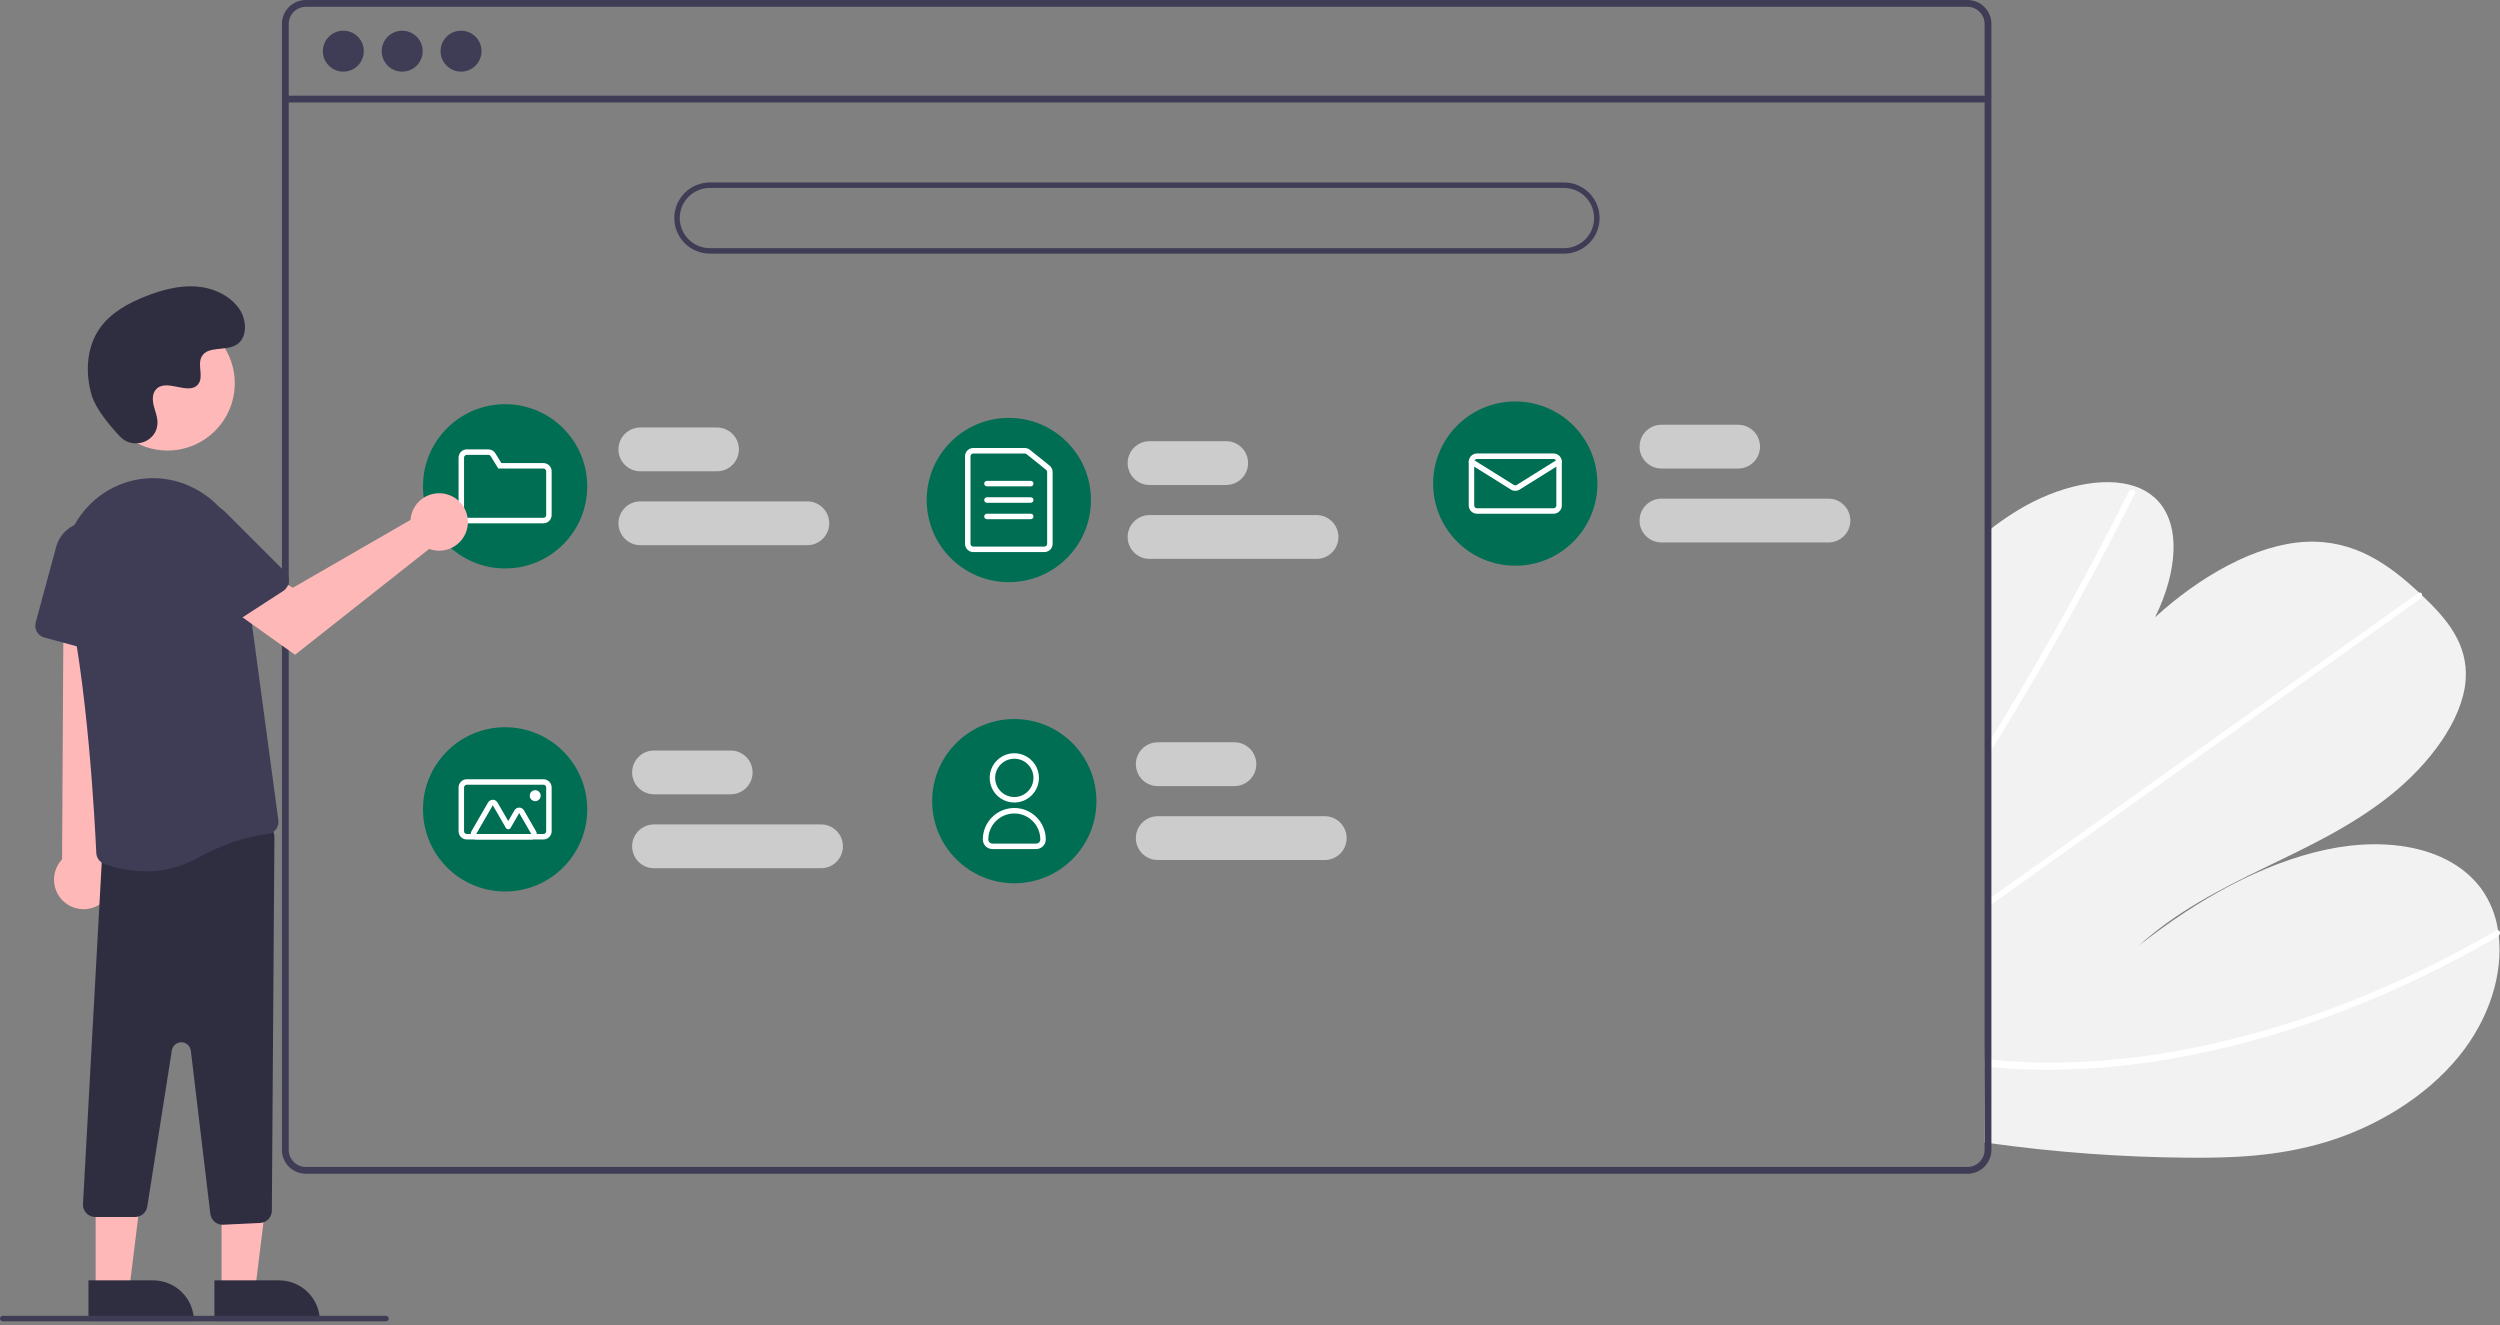 <svg width="532" height="282" viewBox="0 0 532 282" fill="none" xmlns="http://www.w3.org/2000/svg">
<rect x="0" y="0" width="532" height="282" fill="#808080" stroke="none"/>
<g clip-path="url(#clip0_172_2885)">
<path d="M465.255 246.354C451.365 246.233 437.499 245.215 423.74 243.309C423.257 243.242 422.774 243.169 422.291 243.102L423.018 113.031C423.498 112.649 423.983 112.273 424.475 111.909C426.101 110.695 427.773 109.556 429.504 108.512C437.839 103.49 447.598 101.191 454.332 103.495L454.436 103.536C455.911 104.033 457.272 104.817 458.443 105.842C464.356 111.095 463.37 121.715 458.598 131.353C468.06 122.709 480.001 115.825 490.659 115.302C501.054 114.789 508.481 120.225 514.792 126.121C515.001 126.315 515.204 126.508 515.406 126.702C515.511 126.795 515.609 126.895 515.714 126.989C520.523 131.589 525.264 136.952 524.691 144.714C524.061 153.227 516.93 162.666 508.62 169.284C500.317 175.902 490.884 180.3 481.678 184.758C472.477 189.222 463.042 194.051 455.178 201.213C467.449 191.512 481.41 183.69 494.988 180.801C508.566 177.912 521.608 180.455 528.002 189.101C529.884 191.725 531.11 194.763 531.576 197.958C531.638 198.331 531.689 198.71 531.733 199.095C532.644 207.099 529.876 216.655 523.259 224.786C515.973 233.74 505.173 239.948 494.92 243.036C484.667 246.125 474.796 246.454 465.255 246.354Z" fill="#F2F2F2"/>
<path d="M422.748 161.257L422.762 158.77C423.256 157.98 423.744 157.187 424.226 156.39C424.537 155.896 424.837 155.397 425.143 154.897C430.182 146.647 435.015 138.346 439.642 129.992C444.274 121.647 448.692 113.259 452.897 104.829C452.994 104.606 453.166 104.424 453.384 104.314C453.602 104.205 453.851 104.175 454.088 104.23C454.119 104.239 454.149 104.253 454.175 104.272C454.396 104.389 454.488 104.652 454.299 105.036C453.781 106.069 453.262 107.109 452.732 108.143C448.456 116.596 443.966 125.012 439.262 133.392C434.561 141.767 429.652 150.093 424.535 158.372C424.429 158.546 424.318 158.72 424.212 158.895C423.724 159.684 423.236 160.468 422.748 161.257Z" fill="white"/>
<path d="M422.57 193.328L422.579 191.79C423.064 191.443 423.55 191.102 424.035 190.756C435.464 182.605 446.893 174.457 458.322 166.31C477.033 152.969 495.744 139.632 514.454 126.299C514.555 126.22 514.67 126.161 514.793 126.126C515.208 126.012 515.451 126.316 515.408 126.706C515.384 126.871 515.326 127.028 515.237 127.168C515.147 127.308 515.029 127.428 514.89 127.519C504.397 134.999 493.908 142.476 483.423 149.952C464.806 163.224 446.19 176.494 427.577 189.762C426.396 190.606 425.208 191.45 424.027 192.294C423.541 192.64 423.056 192.987 422.57 193.328Z" fill="white"/>
<path d="M431.5 227.591C428.908 227.513 426.358 227.341 423.831 227.117C423.347 227.074 422.864 227.03 422.381 226.987L422.39 225.373C422.873 225.422 423.356 225.472 423.84 225.515C427.49 225.856 431.183 226.098 434.975 226.131C445.489 226.174 455.98 225.149 466.287 223.073C477.385 220.865 488.27 217.696 498.818 213.601C509.944 209.303 520.707 204.121 531.005 198.104C531.172 197.991 531.375 197.94 531.576 197.962C532.036 198.028 532.173 198.641 531.733 199.099C531.647 199.189 531.548 199.267 531.44 199.33C530.16 200.074 528.877 200.805 527.589 201.522C517.234 207.317 506.434 212.277 495.29 216.355C484.707 220.239 473.806 223.193 462.71 225.185C452.416 227.05 441.959 227.856 431.5 227.591Z" fill="white"/>
<path d="M418.686 6.62146e-09H65.074C63.727 0.001 62.436 0.537 61.483 1.489C60.531 2.442 59.995 3.733 59.994 5.08V244.698C59.995 246.044 60.531 247.336 61.483 248.288C62.436 249.241 63.727 249.776 65.074 249.778H418.686C419.421 249.778 420.147 249.618 420.814 249.31C421.48 249.003 422.073 248.554 422.549 247.995C422.589 247.951 422.626 247.904 422.66 247.855C422.963 247.484 423.208 247.07 423.388 246.626C423.644 246.015 423.774 245.36 423.772 244.698V5.08C423.771 3.732 423.234 2.44 422.281 1.487C421.327 0.535 420.034 -6.87239e-05 418.686 6.62146e-09ZM422.322 244.698C422.322 245.406 422.114 246.099 421.722 246.69C421.373 247.21 420.901 247.634 420.347 247.925C419.834 248.19 419.264 248.328 418.686 248.327H65.074C64.112 248.326 63.189 247.943 62.509 247.263C61.828 246.582 61.446 245.66 61.445 244.698V5.08C61.446 4.118 61.828 3.195 62.509 2.515C63.189 1.835 64.112 1.452 65.074 1.451H418.686C419.65 1.45 420.573 1.833 421.255 2.513C421.937 3.194 422.32 4.117 422.322 5.08V244.698Z" fill="#3F3D56"/>
<path d="M423.046 20.359H60.72V21.812H423.046V20.359Z" fill="#3F3D56"/>
<path d="M73.062 15.248C75.468 15.248 77.418 13.298 77.418 10.892C77.418 8.486 75.468 6.535 73.062 6.535C70.656 6.535 68.705 8.486 68.705 10.892C68.705 13.298 70.656 15.248 73.062 15.248Z" fill="#3F3D56"/>
<path d="M85.588 15.248C87.994 15.248 89.945 13.298 89.945 10.892C89.945 8.486 87.994 6.535 85.588 6.535C83.182 6.535 81.231 8.486 81.231 10.892C81.231 13.298 83.182 15.248 85.588 15.248Z" fill="#3F3D56"/>
<path d="M98.112 15.248C100.519 15.248 102.469 13.298 102.469 10.892C102.469 8.486 100.519 6.535 98.112 6.535C95.706 6.535 93.756 8.486 93.756 10.892C93.756 13.298 95.706 15.248 98.112 15.248Z" fill="#3F3D56"/>
<path d="M332.819 53.975H151.061C149.052 53.975 147.126 53.177 145.705 51.757C144.285 50.336 143.487 48.41 143.487 46.401C143.487 44.393 144.285 42.467 145.705 41.046C147.126 39.626 149.052 38.828 151.061 38.828H332.819C334.827 38.828 336.753 39.626 338.174 41.046C339.594 42.467 340.392 44.393 340.392 46.401C340.392 48.41 339.594 50.336 338.174 51.757C336.753 53.177 334.827 53.975 332.819 53.975ZM151.061 39.993C149.361 39.993 147.731 40.668 146.529 41.87C145.328 43.072 144.652 44.702 144.652 46.401C144.652 48.101 145.328 49.731 146.529 50.933C147.731 52.134 149.361 52.809 151.061 52.809H332.819C334.518 52.809 336.148 52.134 337.35 50.933C338.552 49.731 339.227 48.101 339.227 46.401C339.227 44.702 338.552 43.072 337.35 41.87C336.148 40.668 334.518 39.993 332.819 39.993H151.061Z" fill="#3F3D56"/>
<path d="M152.578 100.29H136.266C135.03 100.29 133.844 99.799 132.97 98.925C132.096 98.051 131.605 96.865 131.605 95.629C131.605 94.393 132.096 93.208 132.97 92.334C133.844 91.46 135.03 90.969 136.266 90.969H152.578C153.814 90.969 154.999 91.46 155.873 92.334C156.747 93.208 157.238 94.393 157.238 95.629C157.238 96.865 156.747 98.051 155.873 98.925C154.999 99.799 153.814 100.29 152.578 100.29Z" fill="#CCCCCC"/>
<path d="M171.802 116.016H136.266C135.03 116.016 133.844 115.525 132.97 114.651C132.096 113.777 131.605 112.592 131.605 111.356C131.605 110.12 132.096 108.934 132.97 108.06C133.844 107.186 135.03 106.695 136.266 106.695H171.802C173.038 106.695 174.223 107.186 175.097 108.06C175.971 108.934 176.462 110.12 176.462 111.356C176.462 112.592 175.971 113.777 175.097 114.651C174.223 115.525 173.038 116.016 171.802 116.016Z" fill="#CCCCCC"/>
<path d="M155.491 169.028H139.179C137.943 169.028 136.758 168.537 135.884 167.663C135.01 166.789 134.519 165.604 134.519 164.367C134.519 163.131 135.01 161.946 135.884 161.072C136.758 160.198 137.943 159.707 139.179 159.707H155.491C156.727 159.707 157.912 160.198 158.786 161.072C159.66 161.946 160.151 163.131 160.151 164.367C160.151 165.604 159.66 166.789 158.786 167.663C157.912 168.537 156.727 169.028 155.491 169.028Z" fill="#CCCCCC"/>
<path d="M174.715 184.758H139.179C137.943 184.758 136.758 184.267 135.884 183.393C135.01 182.519 134.519 181.334 134.519 180.098C134.519 178.862 135.01 177.677 135.884 176.803C136.758 175.929 137.943 175.438 139.179 175.438H174.715C175.951 175.438 177.136 175.929 178.01 176.803C178.884 177.677 179.376 178.862 179.376 180.098C179.376 181.334 178.884 182.519 178.01 183.393C177.136 184.267 175.951 184.758 174.715 184.758Z" fill="#CCCCCC"/>
<path d="M262.682 167.282H246.37C245.134 167.282 243.949 166.791 243.075 165.917C242.201 165.043 241.71 163.857 241.71 162.621C241.71 161.385 242.201 160.2 243.075 159.326C243.949 158.452 245.134 157.961 246.37 157.961H262.682C263.918 157.961 265.103 158.452 265.977 159.326C266.851 160.2 267.343 161.385 267.343 162.621C267.343 163.857 266.851 165.043 265.977 165.917C265.103 166.791 263.918 167.282 262.682 167.282Z" fill="#CCCCCC"/>
<path d="M281.906 183.012H246.37C245.134 183.012 243.949 182.521 243.075 181.647C242.201 180.773 241.71 179.588 241.71 178.352C241.71 177.116 242.201 175.93 243.075 175.056C243.949 174.182 245.134 173.691 246.37 173.691H281.906C283.142 173.691 284.328 174.182 285.202 175.056C286.076 175.93 286.567 177.116 286.567 178.352C286.567 179.588 286.076 180.773 285.202 181.647C284.328 182.521 283.142 183.012 281.906 183.012Z" fill="#CCCCCC"/>
<path d="M260.934 103.204H244.622C243.386 103.204 242.201 102.713 241.327 101.839C240.453 100.965 239.962 99.779 239.962 98.543C239.962 97.307 240.453 96.122 241.327 95.248C242.201 94.374 243.386 93.883 244.622 93.883H260.934C262.17 93.883 263.355 94.374 264.229 95.248C265.103 96.122 265.594 97.307 265.594 98.543C265.594 99.779 265.103 100.965 264.229 101.839C263.355 102.713 262.17 103.204 260.934 103.204Z" fill="#CCCCCC"/>
<path d="M280.158 118.93H244.622C243.386 118.93 242.201 118.439 241.327 117.565C240.453 116.691 239.962 115.506 239.962 114.27C239.962 113.034 240.453 111.848 241.327 110.974C242.201 110.1 243.386 109.609 244.622 109.609H280.158C281.394 109.609 282.58 110.1 283.454 110.974C284.328 111.848 284.819 113.034 284.819 114.27C284.819 115.506 284.328 116.691 283.454 117.565C282.58 118.439 281.394 118.93 280.158 118.93Z" fill="#CCCCCC"/>
<path d="M369.871 99.708H353.56C352.324 99.708 351.138 99.217 350.264 98.343C349.39 97.469 348.899 96.283 348.899 95.047C348.899 93.811 349.39 92.626 350.264 91.752C351.138 90.878 352.324 90.387 353.56 90.387H369.871C371.108 90.387 372.293 90.878 373.167 91.752C374.041 92.626 374.532 93.811 374.532 95.047C374.532 96.283 374.041 97.469 373.167 98.343C372.293 99.217 371.108 99.708 369.871 99.708Z" fill="#CCCCCC"/>
<path d="M389.096 115.434H353.56C352.324 115.434 351.138 114.943 350.264 114.069C349.39 113.195 348.899 112.01 348.899 110.774C348.899 109.538 349.39 108.352 350.264 107.478C351.138 106.604 352.324 106.113 353.56 106.113H389.096C390.332 106.113 391.517 106.604 392.391 107.478C393.265 108.352 393.756 109.538 393.756 110.774C393.756 112.01 393.265 113.195 392.391 114.069C391.517 114.943 390.332 115.434 389.096 115.434Z" fill="#CCCCCC"/>
<path d="M107.486 120.965C117.139 120.965 124.963 113.141 124.963 103.488C124.963 93.836 117.139 86.012 107.486 86.012C97.834 86.012 90.01 93.836 90.01 103.488C90.01 113.141 97.834 120.965 107.486 120.965Z" fill="#006E53"/>
<path d="M115.643 111.358H99.332C98.868 111.357 98.424 111.173 98.096 110.846C97.769 110.518 97.585 110.074 97.584 109.61V97.377C97.585 96.913 97.769 96.469 98.096 96.141C98.424 95.814 98.868 95.629 99.332 95.629H103.924C104.222 95.628 104.516 95.704 104.777 95.849C105.038 95.995 105.256 96.206 105.412 96.46L106.693 98.542H115.643C116.107 98.542 116.551 98.727 116.879 99.054C117.206 99.382 117.39 99.826 117.391 100.289V109.61C117.39 110.074 117.206 110.518 116.879 110.846C116.551 111.173 116.107 111.357 115.643 111.358ZM99.332 96.794C99.177 96.794 99.029 96.856 98.92 96.965C98.811 97.074 98.749 97.222 98.749 97.377V109.61C98.749 109.765 98.811 109.913 98.92 110.022C99.029 110.131 99.177 110.193 99.332 110.193H115.643C115.798 110.193 115.946 110.131 116.055 110.022C116.164 109.913 116.226 109.765 116.226 109.61V100.289C116.226 100.135 116.164 99.987 116.055 99.878C115.946 99.769 115.798 99.707 115.643 99.707H106.042L104.42 97.071C104.368 96.986 104.295 96.916 104.208 96.868C104.121 96.819 104.023 96.794 103.924 96.794H99.332Z" fill="white"/>
<path d="M214.678 123.883C224.33 123.883 232.155 116.059 232.155 106.406C232.155 96.754 224.33 88.93 214.678 88.93C205.026 88.93 197.201 96.754 197.201 106.406C197.201 116.059 205.026 123.883 214.678 123.883Z" fill="#006E53"/>
<path d="M222.251 117.477H207.104C206.641 117.477 206.197 117.292 205.869 116.965C205.541 116.637 205.357 116.193 205.356 115.729V97.088C205.357 96.624 205.541 96.18 205.869 95.852C206.197 95.525 206.641 95.34 207.104 95.34H218.079C218.477 95.34 218.863 95.476 219.174 95.725L223.345 99.077C223.55 99.241 223.714 99.448 223.827 99.684C223.941 99.92 223.999 100.178 223.998 100.44V115.729C223.998 116.193 223.813 116.637 223.486 116.965C223.158 117.292 222.714 117.477 222.251 117.477ZM207.104 96.505C206.95 96.505 206.802 96.567 206.692 96.676C206.583 96.785 206.522 96.933 206.522 97.088V115.729C206.522 115.884 206.583 116.032 206.692 116.141C206.802 116.25 206.95 116.312 207.104 116.312H222.251C222.405 116.312 222.553 116.25 222.662 116.141C222.772 116.032 222.833 115.884 222.833 115.729V100.44C222.833 100.352 222.814 100.266 222.776 100.188C222.739 100.109 222.684 100.04 222.616 99.986L218.444 96.633C218.34 96.55 218.212 96.505 218.079 96.505H207.104Z" fill="white"/>
<path d="M219.339 103.493H210.018C209.864 103.493 209.715 103.432 209.606 103.323C209.497 103.213 209.436 103.065 209.436 102.911C209.436 102.756 209.497 102.608 209.606 102.499C209.715 102.389 209.864 102.328 210.018 102.328H219.339C219.494 102.328 219.642 102.389 219.751 102.499C219.86 102.608 219.922 102.756 219.922 102.911C219.922 103.065 219.86 103.213 219.751 103.323C219.642 103.432 219.494 103.493 219.339 103.493Z" fill="white"/>
<path d="M219.339 106.989H210.018C209.864 106.989 209.715 106.928 209.606 106.819C209.497 106.709 209.436 106.561 209.436 106.407C209.436 106.252 209.497 106.104 209.606 105.995C209.715 105.886 209.864 105.824 210.018 105.824H219.339C219.494 105.824 219.642 105.886 219.751 105.995C219.86 106.104 219.922 106.252 219.922 106.407C219.922 106.561 219.86 106.709 219.751 106.819C219.642 106.928 219.494 106.989 219.339 106.989Z" fill="white"/>
<path d="M219.339 110.482H210.018C209.864 110.482 209.715 110.42 209.606 110.311C209.497 110.202 209.436 110.053 209.436 109.899C209.436 109.744 209.497 109.596 209.606 109.487C209.715 109.378 209.864 109.316 210.018 109.316H219.339C219.494 109.316 219.642 109.378 219.751 109.487C219.86 109.596 219.922 109.744 219.922 109.899C219.922 110.053 219.86 110.202 219.751 110.311C219.642 110.42 219.494 110.482 219.339 110.482Z" fill="white"/>
<path d="M322.451 120.383C332.103 120.383 339.928 112.559 339.928 102.906C339.928 93.254 332.103 85.43 322.451 85.43C312.799 85.43 304.975 93.254 304.975 102.906C304.975 112.559 312.799 120.383 322.451 120.383Z" fill="#006E53"/>
<path d="M330.607 109.32H314.296C313.832 109.32 313.388 109.135 313.06 108.808C312.733 108.48 312.548 108.036 312.548 107.573V98.252C312.548 97.788 312.733 97.344 313.06 97.016C313.388 96.689 313.832 96.504 314.296 96.504H330.607C331.07 96.504 331.515 96.689 331.842 97.016C332.17 97.344 332.354 97.788 332.355 98.252V107.573C332.354 108.036 332.17 108.48 331.842 108.808C331.515 109.135 331.07 109.32 330.607 109.32ZM314.296 97.669C314.141 97.669 313.993 97.731 313.884 97.84C313.775 97.949 313.713 98.097 313.713 98.252V107.573C313.713 107.727 313.775 107.875 313.884 107.984C313.993 108.093 314.141 108.155 314.296 108.155H330.607C330.762 108.155 330.91 108.093 331.019 107.984C331.128 107.875 331.19 107.727 331.19 107.573V98.252C331.19 98.097 331.128 97.949 331.019 97.84C330.91 97.731 330.762 97.669 330.607 97.669H314.296Z" fill="white"/>
<path d="M322.451 104.447C322.123 104.448 321.802 104.357 321.524 104.184L312.821 98.744C312.69 98.662 312.597 98.531 312.563 98.381C312.528 98.231 312.555 98.073 312.636 97.942C312.718 97.811 312.849 97.718 312.999 97.683C313.149 97.648 313.307 97.674 313.439 97.756L322.142 103.196C322.235 103.253 322.342 103.283 322.451 103.283C322.56 103.283 322.667 103.253 322.759 103.196L331.463 97.756C331.594 97.674 331.752 97.648 331.902 97.683C332.052 97.718 332.183 97.811 332.265 97.942C332.346 98.073 332.373 98.231 332.338 98.381C332.304 98.531 332.211 98.662 332.08 98.744L323.377 104.184C323.099 104.357 322.778 104.448 322.451 104.447Z" fill="white"/>
<path d="M107.486 189.707C117.139 189.707 124.963 181.883 124.963 172.231C124.963 162.579 117.139 154.754 107.486 154.754C97.834 154.754 90.01 162.579 90.01 172.231C90.01 181.883 97.834 189.707 107.486 189.707Z" fill="#006E53"/>
<path d="M115.643 178.64H99.332C98.868 178.64 98.424 178.456 98.096 178.128C97.769 177.8 97.585 177.356 97.584 176.893V167.572C97.585 167.109 97.769 166.664 98.096 166.337C98.424 166.009 98.868 165.825 99.332 165.824H115.643C116.107 165.825 116.551 166.009 116.879 166.337C117.206 166.664 117.39 167.109 117.391 167.572V176.893C117.39 177.356 117.206 177.8 116.879 178.128C116.551 178.456 116.107 178.64 115.643 178.64ZM99.332 166.989C99.177 166.989 99.029 167.051 98.92 167.16C98.811 167.269 98.749 167.417 98.749 167.572V176.893C98.749 177.047 98.811 177.195 98.92 177.305C99.029 177.414 99.177 177.475 99.332 177.475H115.643C115.798 177.475 115.946 177.414 116.055 177.305C116.164 177.195 116.226 177.047 116.226 176.893V167.572C116.226 167.417 116.164 167.269 116.055 167.16C115.946 167.051 115.798 166.989 115.643 166.989H99.332Z" fill="white"/>
<path d="M113.058 178.638H101.334C101.13 178.639 100.929 178.585 100.752 178.483C100.574 178.38 100.427 178.233 100.325 178.056C100.223 177.879 100.169 177.678 100.169 177.473C100.169 177.269 100.223 177.068 100.325 176.891L103.856 170.774C103.959 170.597 104.106 170.45 104.283 170.347C104.46 170.245 104.661 170.191 104.866 170.191C105.07 170.191 105.271 170.245 105.448 170.347C105.625 170.45 105.772 170.597 105.875 170.774L108.155 174.724L109.477 172.436C109.579 172.259 109.726 172.112 109.903 172.009C110.08 171.907 110.281 171.853 110.486 171.853C110.69 171.853 110.891 171.907 111.068 172.009C111.245 172.112 111.392 172.259 111.495 172.436L114.067 176.891C114.169 177.068 114.223 177.269 114.223 177.473C114.223 177.678 114.169 177.879 114.067 178.056C113.964 178.233 113.817 178.38 113.64 178.482C113.463 178.585 113.262 178.639 113.058 178.638H113.058ZM113.058 177.473L110.486 173.018L108.66 176.181C108.609 176.269 108.535 176.343 108.447 176.394C108.358 176.445 108.258 176.472 108.155 176.472C108.053 176.472 107.953 176.445 107.864 176.394C107.775 176.343 107.702 176.269 107.651 176.181L104.866 171.357L101.334 177.473H113.058Z" fill="white"/>
<path d="M113.896 170.486C114.539 170.486 115.061 169.965 115.061 169.321C115.061 168.678 114.539 168.156 113.896 168.156C113.252 168.156 112.73 168.678 112.73 169.321C112.73 169.965 113.252 170.486 113.896 170.486Z" fill="white"/>
<path d="M215.844 187.961C225.496 187.961 233.321 180.137 233.321 170.485C233.321 160.832 225.496 153.008 215.844 153.008C206.192 153.008 198.367 160.832 198.367 170.485C198.367 180.137 206.192 187.961 215.844 187.961Z" fill="#006E53"/>
<path d="M215.844 170.775C214.807 170.775 213.793 170.468 212.931 169.891C212.069 169.315 211.397 168.497 211 167.538C210.603 166.58 210.499 165.526 210.701 164.509C210.904 163.492 211.403 162.558 212.136 161.825C212.869 161.091 213.804 160.592 214.821 160.39C215.838 160.188 216.892 160.291 217.85 160.688C218.808 161.085 219.627 161.757 220.203 162.619C220.779 163.481 221.087 164.495 221.087 165.532C221.085 166.922 220.532 168.255 219.549 169.238C218.566 170.221 217.234 170.774 215.844 170.775ZM215.844 161.454C215.037 161.454 214.249 161.693 213.578 162.141C212.907 162.59 212.385 163.226 212.076 163.972C211.767 164.717 211.687 165.537 211.844 166.328C212.001 167.119 212.39 167.845 212.96 168.416C213.53 168.986 214.257 169.374 215.048 169.532C215.839 169.689 216.659 169.608 217.404 169.3C218.149 168.991 218.786 168.468 219.234 167.798C219.682 167.127 219.922 166.339 219.922 165.532C219.92 164.451 219.49 163.414 218.726 162.65C217.961 161.885 216.925 161.455 215.844 161.454Z" fill="white"/>
<path d="M220.503 180.68H211.183C210.642 180.679 210.124 180.464 209.741 180.082C209.359 179.7 209.144 179.181 209.144 178.641C209.144 176.864 209.849 175.16 211.106 173.904C212.362 172.647 214.066 171.941 215.843 171.941C217.62 171.941 219.324 172.647 220.58 173.904C221.837 175.16 222.542 176.864 222.542 178.641C222.542 179.181 222.327 179.7 221.944 180.082C221.562 180.464 221.044 180.679 220.503 180.68ZM215.843 173.107C214.376 173.108 212.969 173.692 211.931 174.729C210.894 175.767 210.31 177.174 210.309 178.641C210.309 178.872 210.401 179.095 210.565 179.258C210.729 179.422 210.951 179.514 211.183 179.515H220.503C220.735 179.514 220.957 179.422 221.121 179.258C221.285 179.095 221.377 178.872 221.377 178.641C221.376 177.174 220.792 175.767 219.754 174.729C218.717 173.692 217.31 173.108 215.843 173.107Z" fill="white"/>
<path d="M47.152 274.501H54.294L57.691 246.953L47.15 246.954L47.152 274.501Z" fill="#FFB8B8"/>
<path d="M68.068 281.133L45.622 281.134L45.622 272.461L59.395 272.461C61.696 272.461 63.901 273.374 65.528 275.001C67.154 276.627 68.068 278.833 68.068 281.133L68.068 281.133Z" fill="#2F2E41"/>
<path d="M20.354 274.501H27.496L30.893 246.953L20.352 246.954L20.354 274.501Z" fill="#FFB8B8"/>
<path d="M41.269 281.133L18.822 281.134L18.822 272.461L32.596 272.461C34.896 272.461 37.102 273.374 38.728 275.001C40.355 276.627 41.268 278.833 41.269 281.133L41.269 281.133Z" fill="#2F2E41"/>
<path d="M21.225 192.457C21.995 191.962 22.646 191.304 23.134 190.53C23.622 189.756 23.934 188.884 24.049 187.977C24.163 187.069 24.078 186.147 23.797 185.276C23.517 184.405 23.049 183.606 22.427 182.936L27.13 116.199L13.583 117.513L13.211 182.868C12.154 183.988 11.544 185.458 11.498 186.997C11.452 188.537 11.972 190.04 12.959 191.222C13.947 192.404 15.334 193.182 16.858 193.41C18.381 193.637 19.935 193.298 21.226 192.457H21.225Z" fill="#FFB8B8"/>
<path d="M47.364 260.624C46.723 260.621 46.105 260.386 45.626 259.96C45.146 259.535 44.839 258.949 44.761 258.313L40.609 223.591C40.551 223.102 40.317 222.651 39.952 222.321C39.587 221.991 39.115 221.804 38.622 221.795C38.13 221.786 37.651 221.955 37.274 222.271C36.897 222.588 36.647 223.03 36.57 223.517L31.341 256.762C31.246 257.38 30.933 257.944 30.457 258.35C29.982 258.756 29.377 258.979 28.751 258.976H20.275C19.929 258.976 19.587 258.908 19.267 258.775C18.948 258.642 18.658 258.447 18.414 258.201C18.171 257.956 17.978 257.664 17.847 257.344C17.717 257.024 17.651 256.681 17.653 256.335L21.699 182.621C21.7 181.994 21.928 181.388 22.341 180.915C22.753 180.442 23.322 180.133 23.944 180.046L55.398 175.48C55.772 175.426 56.153 175.453 56.515 175.56C56.877 175.667 57.212 175.85 57.497 176.099C57.782 176.347 58.009 176.653 58.165 176.998C58.32 177.342 58.399 177.716 58.396 178.093L57.848 257.645C57.843 258.316 57.581 258.959 57.117 259.443C56.653 259.926 56.02 260.213 55.351 260.245L47.488 260.62C47.447 260.622 47.405 260.624 47.364 260.624Z" fill="#2F2E41"/>
<path d="M31.058 185.408C28.032 185.397 25.031 184.862 22.188 183.829C21.706 183.651 21.287 183.335 20.984 182.92C20.682 182.505 20.509 182.009 20.488 181.496C20.216 175.474 18.629 144.478 14.007 125.571C13.109 121.862 13.328 117.97 14.638 114.386C15.948 110.802 18.29 107.686 21.369 105.43C21.617 105.251 21.871 105.076 22.129 104.904C24.802 103.124 27.886 102.058 31.087 101.808C34.288 101.557 37.501 102.129 40.419 103.47C43.433 104.819 46.052 106.916 48.026 109.563C50.001 112.21 51.265 115.318 51.699 118.592L59.236 174.547C59.284 174.897 59.261 175.253 59.168 175.593C59.075 175.934 58.913 176.252 58.693 176.528C58.478 176.803 58.21 177.031 57.904 177.198C57.598 177.366 57.261 177.469 56.914 177.503C54.303 177.763 48.886 178.775 41.954 182.627C38.621 184.474 34.868 185.431 31.058 185.408Z" fill="#3F3D56"/>
<path d="M21.842 139.029L9.439 135.666C8.768 135.483 8.197 135.042 7.852 134.439C7.506 133.836 7.413 133.121 7.595 132.45L11.955 116.368C12.422 114.646 13.51 113.157 15.01 112.189C16.509 111.221 18.314 110.843 20.076 111.127C21.838 111.412 23.433 112.338 24.552 113.728C25.671 115.118 26.236 116.874 26.138 118.656L25.145 136.643C25.124 137.033 25.016 137.413 24.828 137.756C24.641 138.099 24.379 138.395 24.063 138.624C23.746 138.853 23.382 139.008 22.998 139.078C22.614 139.148 22.219 139.131 21.842 139.029Z" fill="#3F3D56"/>
<path d="M35.65 95.87C43.552 95.87 49.958 89.464 49.958 81.562C49.958 73.66 43.552 67.254 35.65 67.254C27.748 67.254 21.342 73.66 21.342 81.562C21.342 89.464 27.748 95.87 35.65 95.87Z" fill="#FFB8B8"/>
<path d="M87.5 109.678C87.429 109.993 87.382 110.312 87.361 110.634L62.336 125.071L56.253 121.569L49.769 130.058L62.781 139.333L91.331 116.81C92.496 117.241 93.764 117.307 94.967 116.999C96.17 116.692 97.25 116.026 98.066 115.089C98.881 114.153 99.391 112.99 99.529 111.756C99.668 110.522 99.427 109.276 98.84 108.182C98.252 107.088 97.345 106.199 96.24 105.633C95.135 105.067 93.884 104.851 92.653 105.014C91.422 105.176 90.27 105.709 89.349 106.543C88.429 107.376 87.784 108.47 87.5 109.678V109.678Z" fill="#FFB8B8"/>
<path d="M60.261 125.764L49.481 132.759C48.897 133.137 48.188 133.268 47.508 133.123C46.828 132.978 46.234 132.57 45.855 131.987L36.784 118.011C35.813 116.513 35.43 114.71 35.709 112.947C35.989 111.184 36.911 109.587 38.298 108.464C39.686 107.341 41.44 106.772 43.222 106.865C45.004 106.959 46.689 107.709 47.951 108.971L60.688 121.711C60.964 121.987 61.175 122.322 61.305 122.69C61.435 123.058 61.482 123.451 61.441 123.839C61.4 124.228 61.273 124.602 61.069 124.935C60.864 125.268 60.588 125.551 60.261 125.764Z" fill="#3F3D56"/>
<path d="M25.524 92.886C28.194 95.729 33.151 94.203 33.499 90.319C33.526 90.017 33.524 89.713 33.493 89.412C33.313 87.692 32.319 86.129 32.557 84.313C32.611 83.861 32.78 83.43 33.047 83.061C35.174 80.213 40.167 84.335 42.174 81.756C43.405 80.175 41.958 77.686 42.903 75.919C44.15 73.587 47.842 74.737 50.158 73.46C52.735 72.039 52.58 68.085 50.884 65.681C48.816 62.749 45.19 61.184 41.608 60.959C38.027 60.733 34.47 61.701 31.127 63.004C27.328 64.485 23.561 66.531 21.223 69.871C18.38 73.933 18.106 79.395 19.528 84.145C20.393 87.034 23.345 90.564 25.524 92.886Z" fill="#2F2E41"/>
<path d="M82.141 281.173H0.583C0.428 281.173 0.28 281.112 0.171 281.002C0.061 280.893 0 280.745 0 280.59C0 280.436 0.061 280.288 0.171 280.178C0.28 280.069 0.428 280.008 0.583 280.008H82.141C82.295 280.008 82.443 280.069 82.553 280.178C82.662 280.288 82.723 280.436 82.723 280.59C82.723 280.745 82.662 280.893 82.553 281.002C82.443 281.112 82.295 281.173 82.141 281.173Z" fill="#3F3D56"/>
</g>
<defs>
<clipPath id="clip0_172_2885">
<rect width="532" height="281.173" fill="white"/>
</clipPath>
</defs>
</svg>
